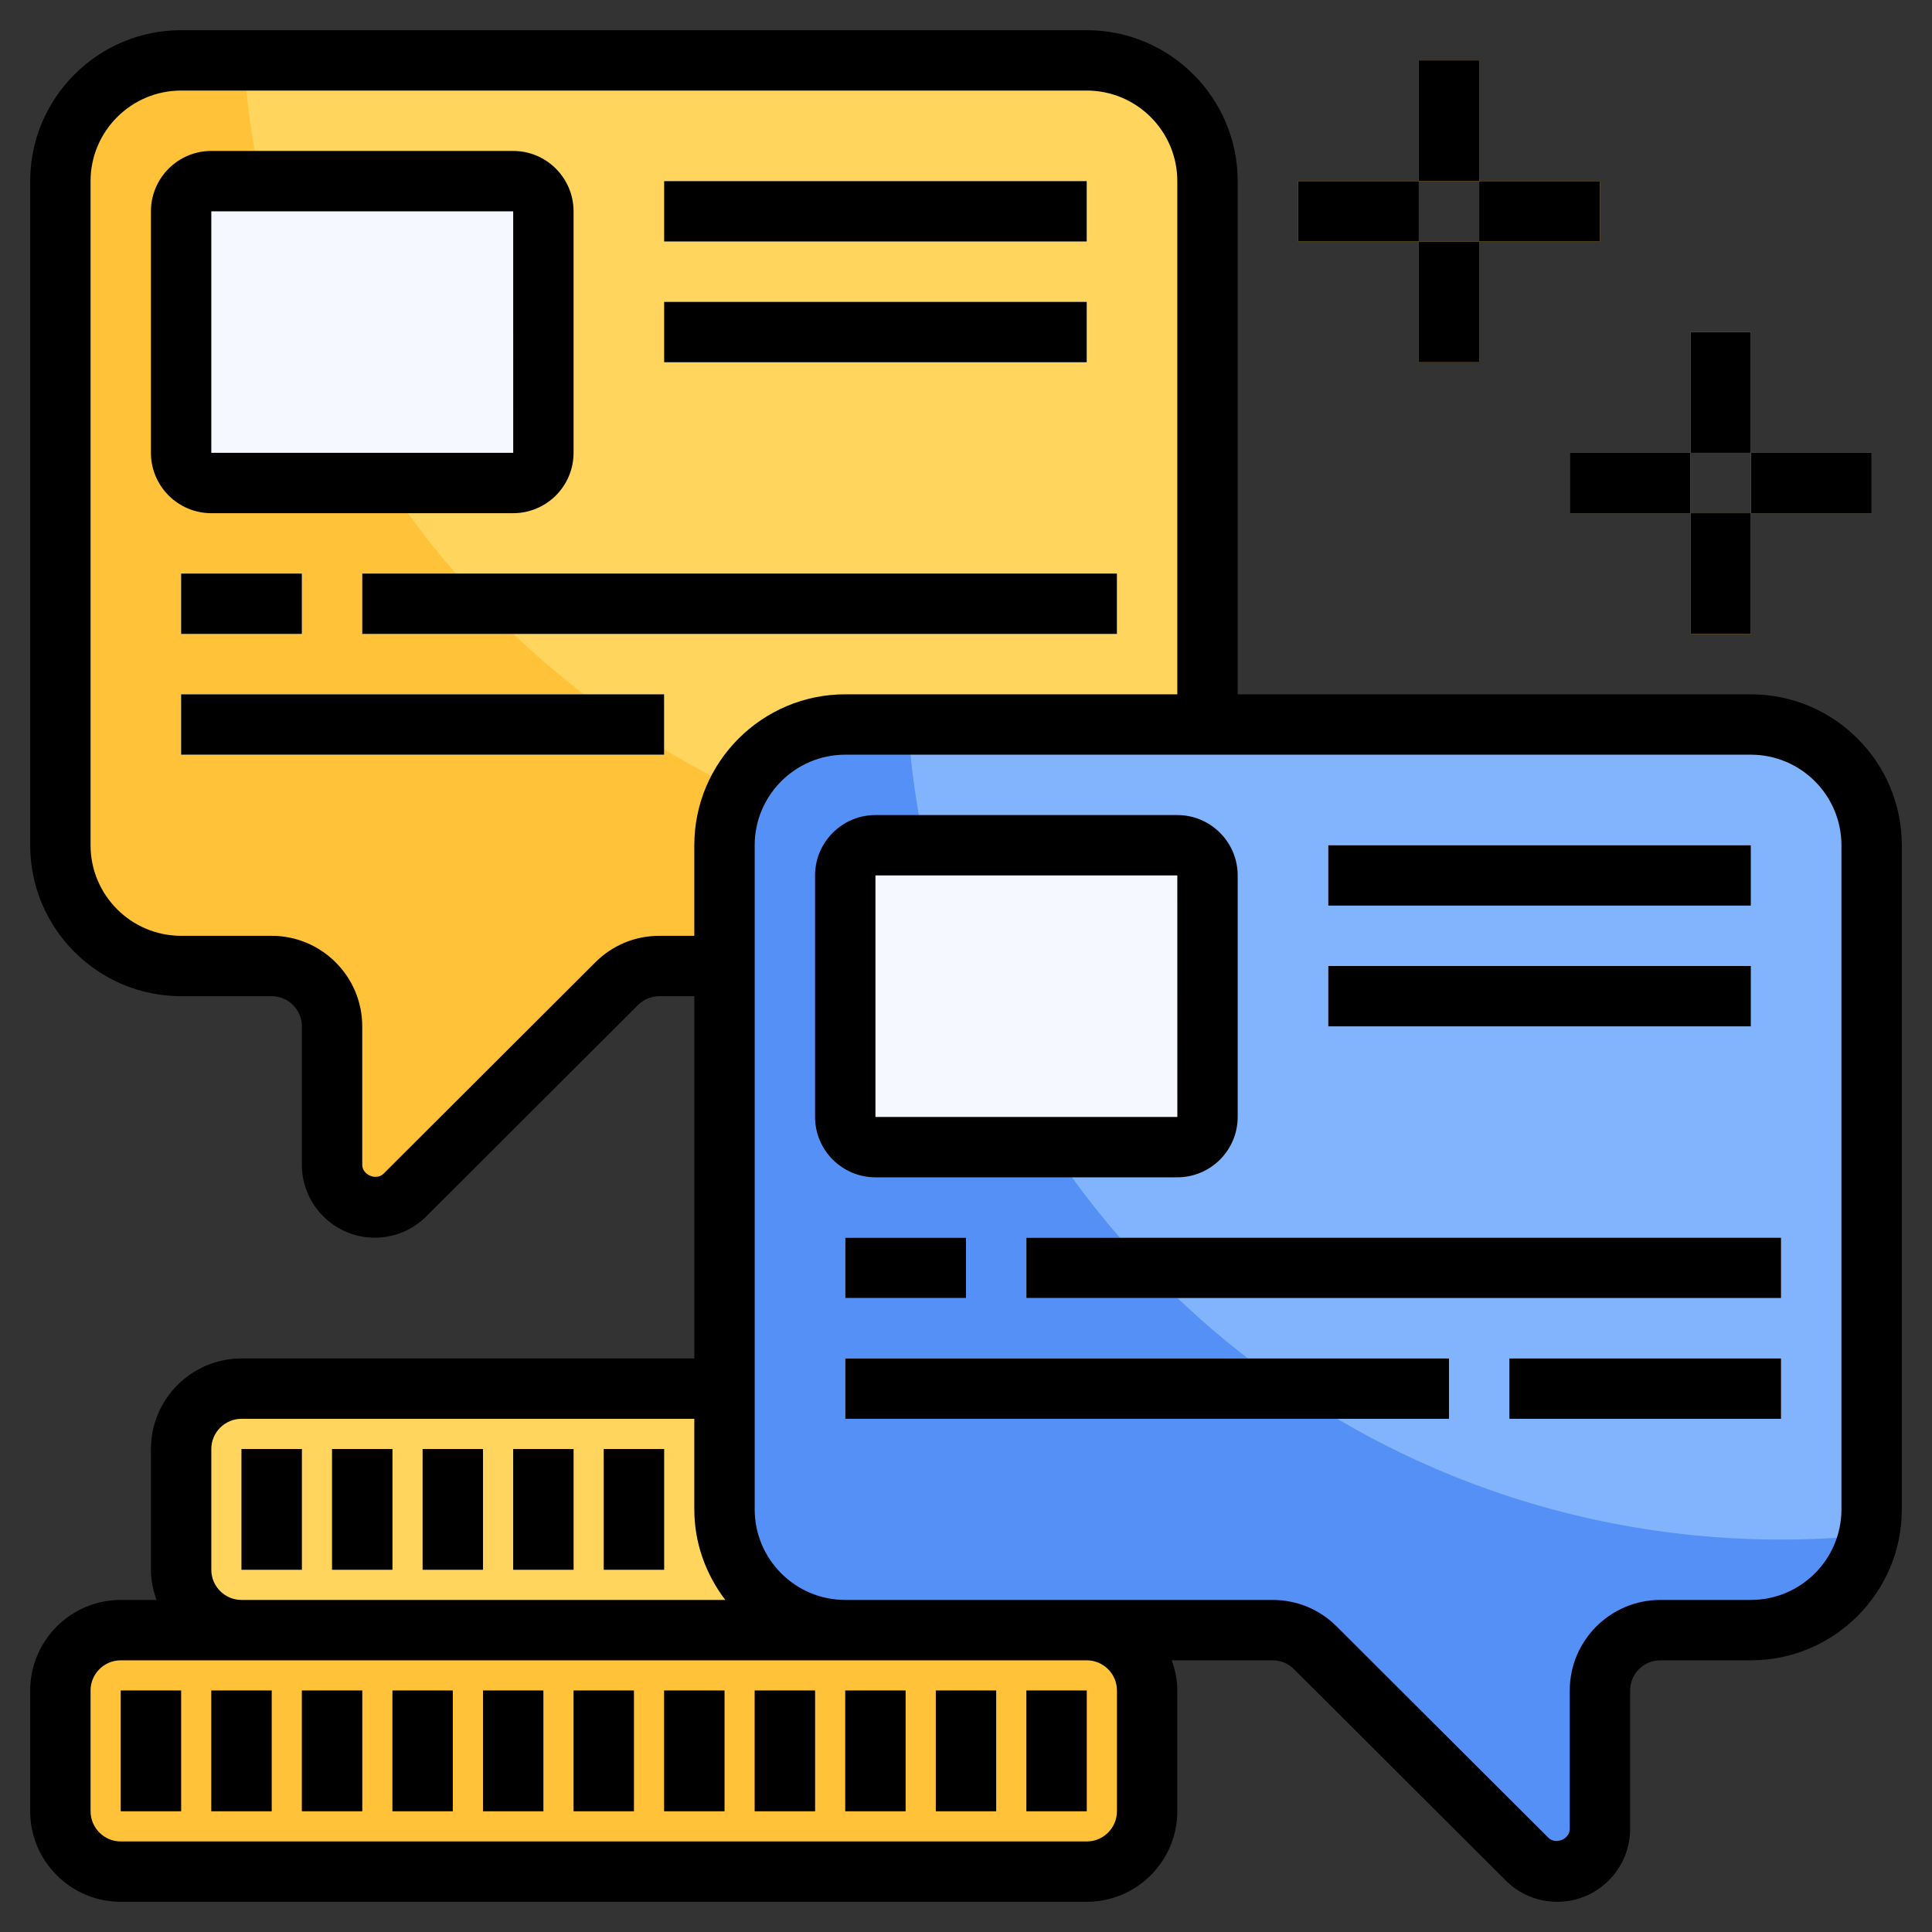 <svg id="Artboard_30" enable-background="new 0 0 64 64" height="512" viewBox="0 0 64 64" width="512" xmlns="http://www.w3.org/2000/svg"><rect x="0" y="0" width="64" height="64" fill="#333333" stroke="none"/><g><path d="m28 46h-20c-1.105 0-2 .895-2 2v4c0 1.105.895 2 2 2h20z" fill="#ffd55d"/><path d="m21.842 32c-.53 0-1.039.211-1.414.586l-7.013 7c-.265.265-.625.414-1 .414-.782 0-1.415-.633-1.415-1.414v-4.586c0-1.105-.895-2-2-2h-3c-2.209 0-4-1.791-4-4v-22c0-2.209 1.791-4 4-4h30c2.209 0 4 1.791 4 4v22c0 2.209-1.791 4-4 4z" fill="#ffc239"/><path d="m36 2h-27.924c1.029 15.082 13.581 27 28.924 27 .98 0 1.948-.05 2.904-.145.06-.276.096-.561.096-.855v-22c0-2.209-1.791-4-4-4z" fill="#ffd55d"/><path d="m42.158 54c.53 0 1.039.211 1.414.586l7.013 7c.265.265.625.414 1 .414.782 0 1.415-.633 1.415-1.414v-4.586c0-1.105.895-2 2-2h3c2.209 0 4-1.791 4-4v-22c0-2.209-1.791-4-4-4h-30c-2.209 0-4 1.791-4 4v22c0 2.209 1.791 4 4 4z" fill="#5490f5"/><path d="m58 24h-27.924c1.029 15.082 13.581 27 28.924 27 .98 0 1.948-.05 2.904-.145.06-.276.096-.561.096-.855v-22c0-2.209-1.791-4-4-4z" fill="#81b4fc"/><path d="m36 54c1.105 0 2 .895 2 2v4c0 1.105-.895 2-2 2h-32c-1.105 0-2-.895-2-2v-4c0-1.105.895-2 2-2h25z" fill="#ffc239"/><g fill="#e29530"><path d="m19 56h2v4h-2z"/><path d="m16 56h2v4h-2z"/><path d="m13 56h2v4h-2z"/><path d="m10 56h2v4h-2z"/><path d="m7 56h2v4h-2z"/><path d="m4 56h2v4h-2z"/><path d="m22 56h2v4h-2z"/><path d="m25 56h2v4h-2z"/><path d="m28 56h2v4h-2z"/><path d="m31 56h2v4h-2z"/><path d="m34 56h2v4h-2z"/></g><g fill="#e29530"><path d="m20 48h2v4h-2z"/><path d="m17 48h2v4h-2z"/><path d="m14 48h2v4h-2z"/><path d="m11 48h2v4h-2z"/><path d="m8 48h2v4h-2z"/></g><g fill="#ffc239"><path d="m52 15h4v2h-4z"/><path d="m58 15h4v2h-4z"/><path d="m56 11h2v4h-2z"/><path d="m56 17h2v4h-2z"/><path d="m43 6h4v2h-4z"/><path d="m49 6h4v2h-4z"/><path d="m47 2h2v4h-2z"/><path d="m47 8h2v4h-2z"/></g><g fill="#f6f8ff"><path d="m39 38h-10c-.552 0-1-.448-1-1v-8c0-.552.448-1 1-1h10c.552 0 1 .448 1 1v8c0 .552-.448 1-1 1z"/><g><path d="m44 28h14v2h-14z"/><path d="m44 32h14v2h-14z"/><path d="m28 41h4v2h-4z"/><path d="m34 41h25v2h-25z"/><path d="m28 45h20v2h-20z"/><path d="m50 45h9v2h-9z"/></g><path d="m17 16h-10c-.552 0-1-.448-1-1v-8c0-.552.448-1 1-1h10c.552 0 1 .448 1 1v8c0 .552-.448 1-1 1z"/></g><g><path d="m22 6h14v2h-14z" fill="#f6f8ff"/></g><g><path d="m22 10h14v2h-14z" fill="#f6f8ff"/></g><g><path d="m6 19h4v2h-4z" fill="#f6f8ff"/></g><g><path d="m12 19h25v2h-25z" fill="#f6f8ff"/></g><g><path d="m6 23h16v2h-16z" fill="#f6f8ff"/></g></g><g><path d="m58 23h-17v-17c0-2.757-2.243-5-5-5h-30c-2.757 0-5 2.243-5 5v22c0 2.757 2.243 5 5 5h3c.551 0 1 .449 1 1v4.586c0 1.331 1.083 2.414 2.414 2.414.645 0 1.251-.251 1.707-.706l7.014-7.001c.186-.186.444-.293.707-.293h1.158v12h-15c-1.654 0-3 1.346-3 3v4c0 .352.072.686.184 1h-1.184c-1.654 0-3 1.346-3 3v4c0 1.654 1.346 3 3 3h32c1.654 0 3-1.346 3-3v-4c0-.352-.072-.686-.184-1h3.342c.263 0 .521.107.708.294l7.013 6.999c.456.456 1.062.707 1.707.707 1.331 0 2.414-1.083 2.414-2.414v-4.586c0-.551.449-1 1-1h3c2.757 0 5-2.243 5-5v-22c0-2.757-2.243-5-5-5zm-36.158 8c-.801 0-1.555.312-2.121.878l-7.014 7.001c-.239.238-.707.045-.707-.293v-4.586c0-1.654-1.346-3-3-3h-3c-1.654 0-3-1.346-3-3v-22c0-1.654 1.346-3 3-3h30c1.654 0 3 1.346 3 3v17h-11c-2.757 0-5 2.243-5 5v3zm-14.842 21v-4c0-.551.449-1 1-1h15v3c0 1.13.391 2.162 1.026 3h-16.026c-.551 0-1-.449-1-1zm30 4v4c0 .551-.449 1-1 1h-32c-.551 0-1-.449-1-1v-4c0-.551.449-1 1-1h24 1 7c.551 0 1 .449 1 1zm24-6c0 1.654-1.346 3-3 3h-3c-1.654 0-3 1.346-3 3v4.586c0 .338-.468.533-.708.292l-7.013-6.999c-.566-.567-1.32-.879-2.121-.879h-13.158-1c-1.654 0-3-1.346-3-3v-22c0-1.654 1.346-3 3-3h30c1.654 0 3 1.346 3 3z"/><path d="m19 56h2v4h-2z"/><path d="m16 56h2v4h-2z"/><path d="m13 56h2v4h-2z"/><path d="m10 56h2v4h-2z"/><path d="m7 56h2v4h-2z"/><path d="m4 56h2v4h-2z"/><path d="m22 56h2v4h-2z"/><path d="m25 56h2v4h-2z"/><path d="m28 56h2v4h-2z"/><path d="m31 56h2v4h-2z"/><path d="m34 56h2v4h-2z"/><path d="m20 48h2v4h-2z"/><path d="m17 48h2v4h-2z"/><path d="m14 48h2v4h-2z"/><path d="m11 48h2v4h-2z"/><path d="m8 48h2v4h-2z"/><path d="m52 15h4v2h-4z"/><path d="m58 15h4v2h-4z"/><path d="m56 11h2v4h-2z"/><path d="m56 17h2v4h-2z"/><path d="m43 6h4v2h-4z"/><path d="m49 6h4v2h-4z"/><path d="m47 2h2v4h-2z"/><path d="m47 8h2v4h-2z"/><path d="m39 39c1.103 0 2-.897 2-2v-8c0-1.103-.897-2-2-2h-10c-1.103 0-2 .897-2 2v8c0 1.103.897 2 2 2zm-10-10h10l.001 8h-10.001z"/><path d="m44 28h14v2h-14z"/><path d="m44 32h14v2h-14z"/><path d="m28 41h4v2h-4z"/><path d="m34 41h25v2h-25z"/><path d="m28 45h20v2h-20z"/><path d="m50 45h9v2h-9z"/><path d="m17 17c1.103 0 2-.897 2-2v-8c0-1.103-.897-2-2-2h-10c-1.103 0-2 .897-2 2v8c0 1.103.897 2 2 2zm-10-10h10l.001 8h-10.001z"/><path d="m22 6h14v2h-14z"/><path d="m22 10h14v2h-14z"/><path d="m6 19h4v2h-4z"/><path d="m12 19h25v2h-25z"/><path d="m6 23h16v2h-16z"/></g></svg>